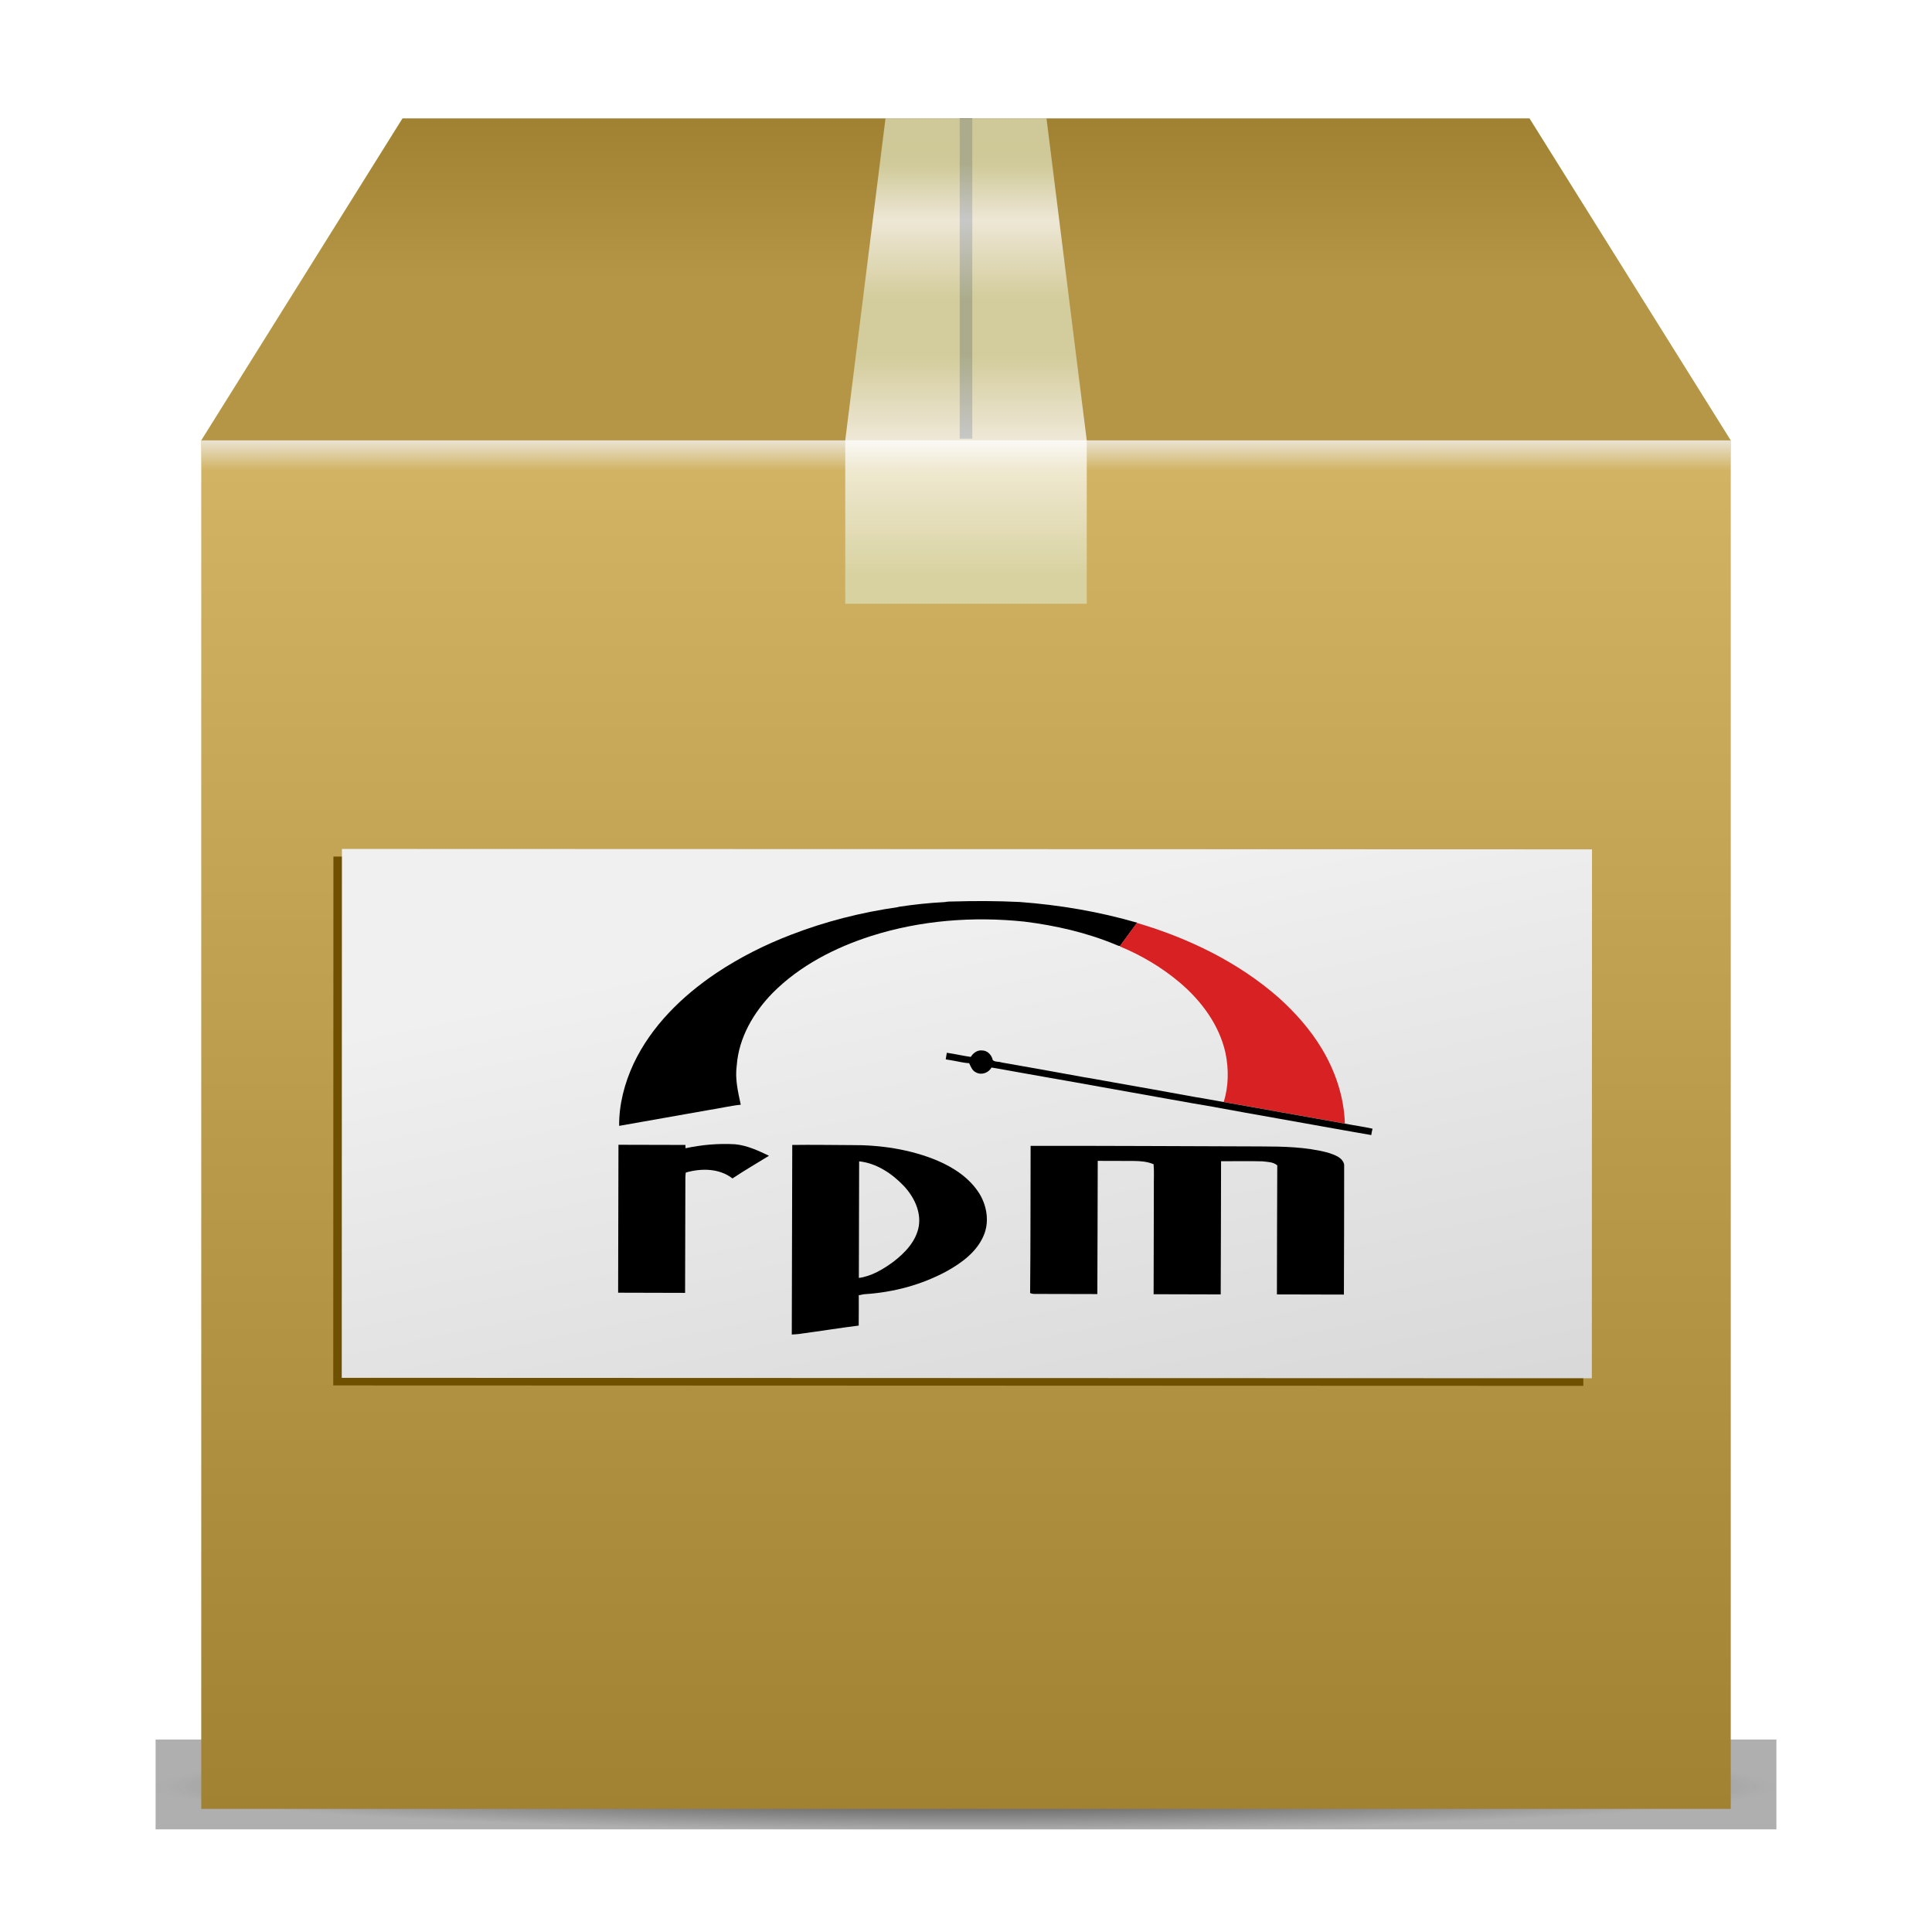 <?xml version="1.0" encoding="UTF-8" standalone="no"?>
<!-- Created with Inkscape (http://www.inkscape.org/) -->

<svg
   xmlns:dc="http://purl.org/dc/elements/1.1/"
   xmlns:cc="http://creativecommons.org/ns#"
   xmlns:rdf="http://www.w3.org/1999/02/22-rdf-syntax-ns#"
   xmlns:svg="http://www.w3.org/2000/svg"
   xmlns="http://www.w3.org/2000/svg"
   xmlns:xlink="http://www.w3.org/1999/xlink"
   xmlns:sodipodi="http://sodipodi.sourceforge.net/DTD/sodipodi-0.dtd"
   xmlns:inkscape="http://www.inkscape.org/namespaces/inkscape"
   width="48"
   height="48"
   id="svg2"
   version="1.1"
   inkscape:version="0.47pre4 r22446"
   sodipodi:docname="gnome-mime-application-x-rpm4.svg"
   inkscape:export-filename="/home/andrea/.icons/MeliaeSVG/48/apps/png/scatola-legno512.png"
   inkscape:export-xdpi="960"
   inkscape:export-ydpi="960">
  <defs
     id="defs4">
    <linearGradient
       id="linearGradient4039">
      <stop
         style="stop-color:#b49646;stop-opacity:1;"
         offset="0"
         id="stop4041" />
      <stop
         style="stop-color:#8c6e1e;stop-opacity:1;"
         offset="1"
         id="stop4043" />
    </linearGradient>
    <linearGradient
       id="linearGradient4029">
      <stop
         id="stop4031"
         offset="0"
         style="stop-color:#f0f0f0;stop-opacity:0.784;" />
      <stop
         style="stop-color:#f0f0f0;stop-opacity:0;"
         offset="0.022"
         id="stop4033" />
      <stop
         style="stop-color:#ebb778;stop-opacity:0;"
         offset="0.939"
         id="stop4035" />
      <stop
         id="stop4037"
         offset="1"
         style="stop-color:#f0f0f0;stop-opacity:0;" />
    </linearGradient>
    <linearGradient
       id="linearGradient4021">
      <stop
         style="stop-color:#d2b464;stop-opacity:1;"
         offset="0"
         id="stop4023" />
      <stop
         style="stop-color:#a08232;stop-opacity:1;"
         offset="1"
         id="stop4025" />
    </linearGradient>
    <linearGradient
       id="linearGradient4001">
      <stop
         style="stop-color:#dcdcb4;stop-opacity:0.784;"
         offset="0"
         id="stop4003" />
      <stop
         id="stop4017"
         offset="0.062"
         style="stop-color:#dcdcb4;stop-opacity:0.784;" />
      <stop
         id="stop4013"
         offset="0.337"
         style="stop-color:#ffffff;stop-opacity:0.784;" />
      <stop
         id="stop4011"
         offset="0.509"
         style="stop-color:#dcdcb4;stop-opacity:0.784;" />
      <stop
         id="stop4009"
         offset="0.63"
         style="stop-color:#dcdcb4;stop-opacity:0.784;" />
      <stop
         style="stop-color:#ffffff;stop-opacity:0.784;"
         offset="0.791"
         id="stop4019" />
      <stop
         style="stop-color:#dcdcb4;stop-opacity:0.784;"
         offset="0.905"
         id="stop4015" />
      <stop
         style="stop-color:#dcdcb4;stop-opacity:0.784;"
         offset="1"
         id="stop4005" />
    </linearGradient>
    <linearGradient
       id="linearGradient3756">
      <stop
         style="stop-color:#f0f0f0;stop-opacity:1;"
         offset="0"
         id="stop3758" />
      <stop
         style="stop-color:#c8c8c8;stop-opacity:1;"
         offset="1"
         id="stop3760" />
    </linearGradient>
    <linearGradient
       id="linearGradient3720">
      <stop
         id="stop3722"
         offset="0"
         style="stop-color:#e3b577;stop-opacity:1;" />
      <stop
         style="stop-color:#e3b577;stop-opacity:0;"
         offset="0.176"
         id="stop3724" />
      <stop
         style="stop-color:#e3b577;stop-opacity:0;"
         offset="0.75"
         id="stop3726" />
      <stop
         id="stop3728"
         offset="1"
         style="stop-color:#e3b577;stop-opacity:1;" />
    </linearGradient>
    <linearGradient
       id="linearGradient3704">
      <stop
         style="stop-color:#e3b577;stop-opacity:1;"
         offset="0"
         id="stop3706" />
      <stop
         id="stop3714"
         offset="0.137"
         style="stop-color:#e3b577;stop-opacity:0;" />
      <stop
         id="stop3712"
         offset="0.878"
         style="stop-color:#e3b577;stop-opacity:0;" />
      <stop
         style="stop-color:#e3b577;stop-opacity:1;"
         offset="1"
         id="stop3708" />
    </linearGradient>
    <linearGradient
       inkscape:collect="always"
       id="linearGradient3798">
      <stop
         style="stop-color:#333333;stop-opacity:1;"
         offset="0"
         id="stop3800" />
      <stop
         style="stop-color:#333333;stop-opacity:0;"
         offset="1"
         id="stop3802" />
    </linearGradient>
    <linearGradient
       id="linearGradient3758">
      <stop
         id="stop3768"
         offset="0"
         style="stop-color:#333333;stop-opacity:0.784;" />
      <stop
         style="stop-color:#333333;stop-opacity:0;"
         offset="1"
         id="stop3762" />
    </linearGradient>
    <linearGradient
       id="linearGradient3645">
      <stop
         style="stop-color:#f0f0f0;stop-opacity:0.784;"
         offset="0"
         id="stop3647" />
      <stop
         id="stop3655"
         offset="0.047"
         style="stop-color:#f0f0f0;stop-opacity:0;" />
      <stop
         id="stop3653"
         offset="0.939"
         style="stop-color:#f0f0f0;stop-opacity:0;" />
      <stop
         style="stop-color:#646464;stop-opacity:0.784;"
         offset="1"
         id="stop3649" />
    </linearGradient>
    <linearGradient
       id="linearGradient3637">
      <stop
         id="stop3639"
         offset="0"
         style="stop-color:#feedd2;stop-opacity:1" />
      <stop
         id="stop3641"
         offset="1"
         style="stop-color:#feedd2;stop-opacity:0;" />
    </linearGradient>
    <linearGradient
       id="linearGradient3625">
      <stop
         style="stop-color:#b4853f;stop-opacity:1"
         offset="0"
         id="stop3627" />
      <stop
         style="stop-color:#b4853f;stop-opacity:0;"
         offset="1"
         id="stop3629" />
    </linearGradient>
    <linearGradient
       id="linearGradient3587">
      <stop
         style="stop-color:#f7d7a1;stop-opacity:1;"
         offset="0"
         id="stop3589" />
      <stop
         style="stop-color:#d59857;stop-opacity:1;"
         offset="1"
         id="stop3591" />
    </linearGradient>
    <inkscape:perspective
       sodipodi:type="inkscape:persp3d"
       inkscape:vp_x="0 : 526.18109 : 1"
       inkscape:vp_y="0 : 1000 : 0"
       inkscape:vp_z="744.09448 : 526.18109 : 1"
       inkscape:persp3d-origin="372.04724 : 350.78739 : 1"
       id="perspective10" />
    <inkscape:perspective
       id="perspective2884"
       inkscape:persp3d-origin="0.5 : 0.33333333 : 1"
       inkscape:vp_z="1 : 0.5 : 1"
       inkscape:vp_y="0 : 1000 : 0"
       inkscape:vp_x="0 : 0.5 : 1"
       sodipodi:type="inkscape:persp3d" />
    <linearGradient
       inkscape:collect="always"
       xlink:href="#linearGradient3625"
       id="linearGradient3631"
       x1="23.067"
       y1="1019.106"
       x2="23.067"
       y2="1045.406"
       gradientUnits="userSpaceOnUse"
       gradientTransform="matrix(1.007,0,0,1,-0.054,0.026)" />
    <linearGradient
       inkscape:collect="always"
       xlink:href="#linearGradient3637"
       id="linearGradient3635"
       gradientUnits="userSpaceOnUse"
       gradientTransform="matrix(1.01,0,0,1,-0.131,-2064.372)"
       x1="23.067"
       y1="1019.106"
       x2="23.067"
       y2="1067.403" />
    <linearGradient
       inkscape:collect="always"
       xlink:href="#linearGradient3645"
       id="linearGradient3651"
       x1="4.167"
       y1="1032.206"
       x2="42.167"
       y2="1032.206"
       gradientUnits="userSpaceOnUse"
       gradientTransform="translate(1.5252625e-6,-4.3359375e-7)" />
    <linearGradient
       inkscape:collect="always"
       xlink:href="#linearGradient3645"
       id="linearGradient3659"
       gradientUnits="userSpaceOnUse"
       x1="4.167"
       y1="1032.206"
       x2="42.167"
       y2="1032.206"
       gradientTransform="matrix(0.895,0,0,1.118,1011.477,-1176.808)" />
    <filter
       inkscape:collect="always"
       id="filter3792"
       x="-0.063"
       width="1.127"
       y="-1.142"
       height="3.285">
      <feGaussianBlur
         inkscape:collect="always"
         stdDeviation="1.062"
         id="feGaussianBlur3794" />
    </filter>
    <radialGradient
       inkscape:collect="always"
       xlink:href="#linearGradient3798"
       id="radialGradient3804"
       cx="23.167"
       cy="1048.598"
       fx="23.167"
       fy="1048.598"
       r="20.134"
       gradientTransform="matrix(1,0,0,0.055,0,990.977)"
       gradientUnits="userSpaceOnUse" />
    <linearGradient
       inkscape:collect="always"
       xlink:href="#linearGradient3625"
       id="linearGradient3682"
       x1="23.167"
       y1="1008.555"
       x2="23.167"
       y2="1013.355"
       gradientUnits="userSpaceOnUse" />
    <linearGradient
       inkscape:collect="always"
       xlink:href="#linearGradient3637"
       id="linearGradient3686"
       gradientUnits="userSpaceOnUse"
       x1="19.06"
       y1="1013.355"
       x2="19.06"
       y2="1008.548" />
    <linearGradient
       inkscape:collect="always"
       xlink:href="#linearGradient3704"
       id="linearGradient3710"
       x1="4.167"
       y1="1011.205"
       x2="42.167"
       y2="1011.205"
       gradientUnits="userSpaceOnUse" />
    <linearGradient
       inkscape:collect="always"
       xlink:href="#linearGradient3720"
       id="linearGradient3718"
       gradientUnits="userSpaceOnUse"
       x1="23.167"
       y1="1007.205"
       x2="23.167"
       y2="1015.206" />
    <linearGradient
       id="linearGradient3134">
      <stop
         id="stop3136"
         offset="0"
         style="stop-color: rgb(255, 193, 0); stop-opacity: 1;" />
      <stop
         id="stop3138"
         offset="1"
         style="stop-color: rgb(255, 0, 0); stop-opacity: 1;" />
    </linearGradient>
    <linearGradient
       id="linearGradient3182">
      <stop
         style="stop-color: rgb(142, 0, 0); stop-opacity: 1;"
         offset="0"
         id="stop3184" />
      <stop
         style="stop-color: rgb(189, 0, 0); stop-opacity: 1;"
         offset="1"
         id="stop3186" />
    </linearGradient>
    <inkscape:perspective
       id="perspective4780"
       inkscape:persp3d-origin="114.884 : 95.329 : 1"
       inkscape:vp_z="229.76801 : 142.9935 : 1"
       inkscape:vp_y="0 : 1000 : 0"
       inkscape:vp_x="0 : 142.9935 : 1"
       sodipodi:type="inkscape:persp3d" />
    <linearGradient
       inkscape:collect="always"
       xlink:href="#linearGradient3704"
       id="linearGradient4848"
       gradientUnits="userSpaceOnUse"
       x1="4.167"
       y1="1011.205"
       x2="42.167"
       y2="1011.205"
       gradientTransform="translate(-16.667,-14.152)" />
    <linearGradient
       inkscape:collect="always"
       xlink:href="#linearGradient3720"
       id="linearGradient4851"
       gradientUnits="userSpaceOnUse"
       x1="23.167"
       y1="1007.205"
       x2="23.167"
       y2="1015.206"
       gradientTransform="translate(31.833,-15.152)" />
    <linearGradient
       inkscape:collect="always"
       xlink:href="#linearGradient4029"
       id="linearGradient4913"
       gradientUnits="userSpaceOnUse"
       gradientTransform="matrix(0.895,0,0,1.118,1011.575,-1177.641)"
       x1="4.167"
       y1="1032.206"
       x2="42.167"
       y2="1032.206" />
    <radialGradient
       inkscape:collect="always"
       xlink:href="#linearGradient3798"
       id="radialGradient4917"
       gradientUnits="userSpaceOnUse"
       gradientTransform="matrix(1,0,0,0.055,0.833,991.075)"
       cx="23.167"
       cy="1048.598"
       fx="23.167"
       fy="1048.598"
       r="20.134" />
    <inkscape:perspective
       id="perspective4434"
       inkscape:persp3d-origin="54.5 : 48.333333 : 1"
       inkscape:vp_z="109 : 72.5 : 1"
       inkscape:vp_y="0 : 1000 : 0"
       inkscape:vp_x="0 : 72.5 : 1"
       sodipodi:type="inkscape:persp3d" />
    <linearGradient
       inkscape:collect="always"
       xlink:href="#linearGradient3756"
       id="linearGradient4590"
       gradientUnits="userSpaceOnUse"
       gradientTransform="matrix(1.285,0,0,0.996,2.467,1000.453)"
       x1="-9.458"
       y1="26.345"
       x2="-3.977"
       y2="46.497" />
    <linearGradient
       inkscape:collect="always"
       xlink:href="#linearGradient3756"
       id="linearGradient3029"
       gradientUnits="userSpaceOnUse"
       gradientTransform="matrix(1.534,0,0,1.189,35.005,996.221)"
       x1="-9.458"
       y1="26.345"
       x2="-3.977"
       y2="46.497" />
    <linearGradient
       inkscape:collect="always"
       xlink:href="#linearGradient4001"
       id="linearGradient4007"
       x1="24"
       y1="1019.362"
       x2="24"
       y2="1007.303"
       gradientUnits="userSpaceOnUse" />
    <linearGradient
       inkscape:collect="always"
       xlink:href="#linearGradient4021"
       id="linearGradient4027"
       x1="24"
       y1="1015.303"
       x2="24"
       y2="1049.303"
       gradientUnits="userSpaceOnUse" />
    <linearGradient
       inkscape:collect="always"
       xlink:href="#linearGradient4039"
       id="linearGradient4045"
       x1="24"
       y1="1011.303"
       x2="24"
       y2="1003.553"
       gradientUnits="userSpaceOnUse" />
    <clipPath
       id="clip0">
      <rect
         id="rect7"
         height="409"
         width="640" />
    </clipPath>
    <inkscape:perspective
       id="perspective45"
       inkscape:persp3d-origin="400 : 170.41667 : 1"
       inkscape:vp_z="800 : 255.625 : 1"
       inkscape:vp_y="0 : 1000 : 0"
       inkscape:vp_x="0 : 255.625 : 1"
       sodipodi:type="inkscape:persp3d" />
    <linearGradient
       inkscape:collect="always"
       xlink:href="#linearGradient3756"
       id="linearGradient2924"
       gradientUnits="userSpaceOnUse"
       gradientTransform="matrix(1.534,0,0,1.189,35.005,996.221)"
       x1="-9.458"
       y1="26.345"
       x2="-3.977"
       y2="46.497" />
    <linearGradient
       inkscape:collect="always"
       xlink:href="#linearGradient3756"
       id="linearGradient2923"
       gradientUnits="userSpaceOnUse"
       gradientTransform="matrix(1.534,0,0,1.189,35.005,996.221)"
       x1="-9.458"
       y1="26.345"
       x2="-3.977"
       y2="46.497" />
  </defs>
  <sodipodi:namedview
     id="base"
     pagecolor="#ffffff"
     bordercolor="#666666"
     borderopacity="1.0"
     inkscape:pageopacity="0.0"
     inkscape:pageshadow="2"
     inkscape:zoom="5.6568542"
     inkscape:cx="21.612705"
     inkscape:cy="-5.7906832"
     inkscape:document-units="px"
     inkscape:current-layer="layer1"
     showgrid="false"
     inkscape:window-width="1280"
     inkscape:window-height="714"
     inkscape:window-x="0"
     inkscape:window-y="25"
     inkscape:window-maximized="1" />
  <g
     inkscape:label="Livello 1"
     inkscape:groupmode="layer"
     id="layer1"
     transform="translate(0,-1004.362)">
    <rect
       style="fill:#333333;fill-opacity:0.392;stroke:none;filter:url(#filter3792)"
       id="rect3756"
       width="40.268"
       height="2.232"
       x="3.866"
       y="1047.58" />
    <rect
       y="1048.085"
       x="3.866"
       height="2.232"
       width="40.268"
       id="rect3796"
       style="fill:url(#radialGradient4917);fill-opacity:1;stroke:none" />
    <rect
       style="fill:url(#linearGradient4027);fill-opacity:1;stroke:none"
       id="rect2890"
       width="38"
       height="34"
       x="5"
       y="1015.303" />
    <rect
       style="fill:url(#linearGradient4913);fill-opacity:1;stroke:none"
       id="rect3657"
       width="34"
       height="38"
       x="1015.303"
       y="-43"
       transform="matrix(0,1,-1,0,0,0)" />
    <path
       style="fill:url(#linearGradient4045);fill-opacity:1;stroke:none"
       d="m 10,1007.303 28,0 5,8 -38,0 5,-8 z"
       id="rect2896"
       sodipodi:nodetypes="ccccc" />
    <path
       style="font-size:medium;font-style:normal;font-variant:normal;font-weight:normal;font-stretch:normal;text-indent:0;text-align:start;text-decoration:none;line-height:normal;letter-spacing:normal;word-spacing:normal;text-transform:none;direction:ltr;block-progression:tb;writing-mode:lr-tb;text-anchor:start;color:#000000;fill:#000000;fill-opacity:1;stroke:none;stroke-width:0.3;marker:none;visibility:visible;display:inline;overflow:visible;enable-background:accumulate;font-family:'A.C.M.E. Secret Agent';-inkscape-font-specification:'A.C.M.E. Secret Agent'"
       d="m 23.844,1007.303 0,7.958 0.312,0 0,-7.958 -0.312,0 z"
       id="path3993" />
    <path
       style="fill:url(#linearGradient4007);fill-opacity:1;stroke:none"
       d="m 22,1007.303 4,0 1,8 0,4.059 -3,0 -3,0 0,-4.059 1,-8 z"
       id="path3999"
       sodipodi:nodetypes="cccccccc" />
    <rect
       transform="matrix(1,3.258507e-4,-3.258507e-4,1,0,0)"
       y="1025.64"
       x="8.618"
       height="13.14"
       width="31.058"
       id="rect3032"
       style="fill:#6e5000;fill-opacity:1;stroke:none" />
    <rect
       style="fill:url(#linearGradient2923);fill-opacity:1;stroke:none"
       id="rect2982"
       width="31.058"
       height="13.14"
       x="8.829"
       y="1025.451"
       transform="matrix(1,3.258507e-4,-3.258507e-4,1,0,0)" />
    <g
       id="g3046"
       transform="matrix(0.806,0.002,-0.002,0.806,23.603,163.854)">
      <path
         style="fill:#000000;fill-rule:nonzero;stroke:none"
         d="m 1.065,1070.765 c 0.474,-0.073 0.952,-0.126 1.431,-0.151 0.085,-0.02 0.173,-0.016 0.26,-0.019 0.68,-0.022 1.36,-0.021 2.04,0.01 1.226,0.087 2.447,0.29 3.63,0.63 l -0.005,0.01 c -0.173,0.235 -0.347,0.469 -0.517,0.706 -0.051,0.01 -0.096,-0.023 -0.141,-0.039 -0.898,-0.37 -1.853,-0.585 -2.815,-0.702 -1.582,-0.162 -3.201,-0.032 -4.719,0.455 -1.117,0.361 -2.196,0.918 -3.029,1.759 -0.59,0.604 -1.044,1.385 -1.105,2.241 -0.057,0.408 0.04,0.815 0.127,1.211 -0.33,0.034 -0.653,0.115 -0.981,0.165 -0.922,0.165 -1.844,0.332 -2.766,0.496 -0.009,-0.661 0.163,-1.315 0.438,-1.913 0.546,-1.165 1.493,-2.095 2.548,-2.807 0.714,-0.479 1.485,-0.87 2.286,-1.18 1.067,-0.417 2.185,-0.702 3.319,-0.866 z"
         id="path16" />
      <path
         style="fill:#d72123;fill-rule:nonzero;stroke:none"
         d="m 7.903,1071.947 c 0.17,-0.237 0.344,-0.471 0.517,-0.706 1.589,0.465 3.123,1.2 4.376,2.295 0.512,0.459 0.976,0.978 1.332,1.568 0.421,0.695 0.689,1.491 0.717,2.306 -1.246,-0.218 -2.491,-0.437 -3.737,-0.656 0.153,-0.488 0.155,-1.019 0.05,-1.516 -0.195,-0.86 -0.746,-1.598 -1.411,-2.159 -0.554,-0.467 -1.187,-0.84 -1.857,-1.114 l 0.014,-0.019 z"
         id="path20" />
      <path
         style="fill:#000000;fill-rule:nonzero;stroke:none"
         d="m 3.31,1075.382 c 0.073,-0.119 0.202,-0.215 0.349,-0.197 0.166,0 0.294,0.141 0.328,0.297 0.069,0.064 0.184,0.037 0.269,0.071 0.855,0.147 1.711,0.297 2.564,0.452 0.205,0.029 0.408,0.071 0.612,0.105 0.084,0.019 0.17,0.023 0.253,0.045 0.855,0.15 1.71,0.296 2.563,0.453 0.287,0.042 0.571,0.101 0.858,0.148 1.246,0.218 2.491,0.438 3.737,0.656 0.284,0.055 0.572,0.092 0.855,0.155 -0.017,0.065 -0.03,0.13 -0.039,0.196 -0.281,-0.044 -0.559,-0.1 -0.84,-0.145 -1.355,-0.243 -2.714,-0.471 -4.068,-0.719 -0.847,-0.139 -1.691,-0.296 -2.537,-0.442 -0.587,-0.104 -1.175,-0.205 -1.761,-0.311 -0.557,-0.092 -1.112,-0.196 -1.669,-0.29 -0.279,-0.046 -0.556,-0.104 -0.835,-0.145 -0.093,0.163 -0.31,0.246 -0.48,0.15 -0.118,-0.052 -0.158,-0.178 -0.212,-0.284 -0.069,0 -0.138,-0.013 -0.206,-0.023 -0.171,-0.036 -0.343,-0.063 -0.515,-0.092 0.01,-0.068 0.021,-0.136 0.033,-0.203 0.248,0.034 0.491,0.092 0.739,0.126 z"
         id="path24" />
      <path
         style="fill:#000000;fill-rule:nonzero;stroke:none"
         d="m -7.546,1078.12 c 0.688,0 1.377,-8e-4 2.065,0 6.81e-4,0.025 0.002,0.076 0.003,0.102 0.5,-0.109 1.014,-0.155 1.526,-0.127 0.372,0.034 0.714,0.194 1.048,0.352 -0.375,0.232 -0.758,0.456 -1.124,0.702 -0.408,-0.315 -0.963,-0.316 -1.44,-0.178 -0.006,0.051 -0.012,0.102 -0.012,0.154 2.41e-4,1.185 5.72e-4,2.37 -1.4e-4,3.555 -0.688,-2e-4 -1.376,6e-4 -2.064,-4e-4 -0.002,-1.519 7.26e-4,-3.038 -0.001,-4.557 z"
         id="path28" />
      <path
         id="path32"
         d="m -2.188,1078.112 c 5.85e-4,1.941 0.001,3.903 0,5.844 0.102,-0.01 0.213,-0.01 0.312,-0.031 0.588,-0.079 1.162,-0.176 1.75,-0.25 0.004,-0.313 -1.51e-4,-0.624 0,-0.938 0.056,0 0.131,-0.031 0.188,-0.031 0.888,-0.06 1.747,-0.291 2.531,-0.719 0.459,-0.258 0.915,-0.596 1.125,-1.094 0.179,-0.415 0.103,-0.902 -0.125,-1.281 -0.301,-0.488 -0.794,-0.812 -1.312,-1.031 -0.835,-0.345 -1.758,-0.479 -2.656,-0.469 -0.606,-9e-4 -1.206,-0.01 -1.812,0 z m 2.062,0.5 c 0.529,0.053 1.013,0.371 1.375,0.75 0.312,0.328 0.545,0.789 0.469,1.25 -0.083,0.462 -0.42,0.815 -0.781,1.094 -0.314,0.23 -0.671,0.448 -1.062,0.5 -0.001,-1.192 -0.002,-2.402 0,-3.594 z"
         style="fill:#000000;fill-rule:nonzero;stroke:none" />
      <path
         style="fill:#000000;fill-rule:nonzero;stroke:none"
         d="m 5.158,1078.122 c 2.365,-0.01 4.731,-9e-4 7.096,0 0.692,0 1.396,0.01 2.069,0.186 0.194,0.064 0.452,0.14 0.503,0.365 0.005,1.336 0.002,2.673 0.002,4.009 -0.688,-2e-4 -1.377,-4e-4 -2.065,10e-5 -1.51e-4,-1.326 -0.003,-2.652 0.001,-3.978 -0.125,-0.108 -0.303,-0.104 -0.459,-0.123 -0.425,-0.011 -0.849,0 -1.274,0 7.6e-5,1.368 0.002,2.736 -7.2e-4,4.105 -0.689,-7e-4 -1.379,2e-4 -2.068,-5e-4 -0.002,-1.096 -3.02e-4,-2.192 -8.71e-4,-3.288 -0.005,-0.239 0.012,-0.48 -0.01,-0.719 -0.194,-0.082 -0.406,-0.098 -0.614,-0.099 -0.369,-6e-4 -0.739,2e-4 -1.108,-4e-4 -0.002,1.369 0.002,2.737 -0.002,4.106 -0.649,-8e-4 -1.298,0 -1.947,3e-4 -0.045,0 -0.086,-0.01 -0.125,-0.026 0.011,-1.51 0.003,-3.021 0.004,-4.532 z"
         id="path36" />
    </g>
  </g>
</svg>

